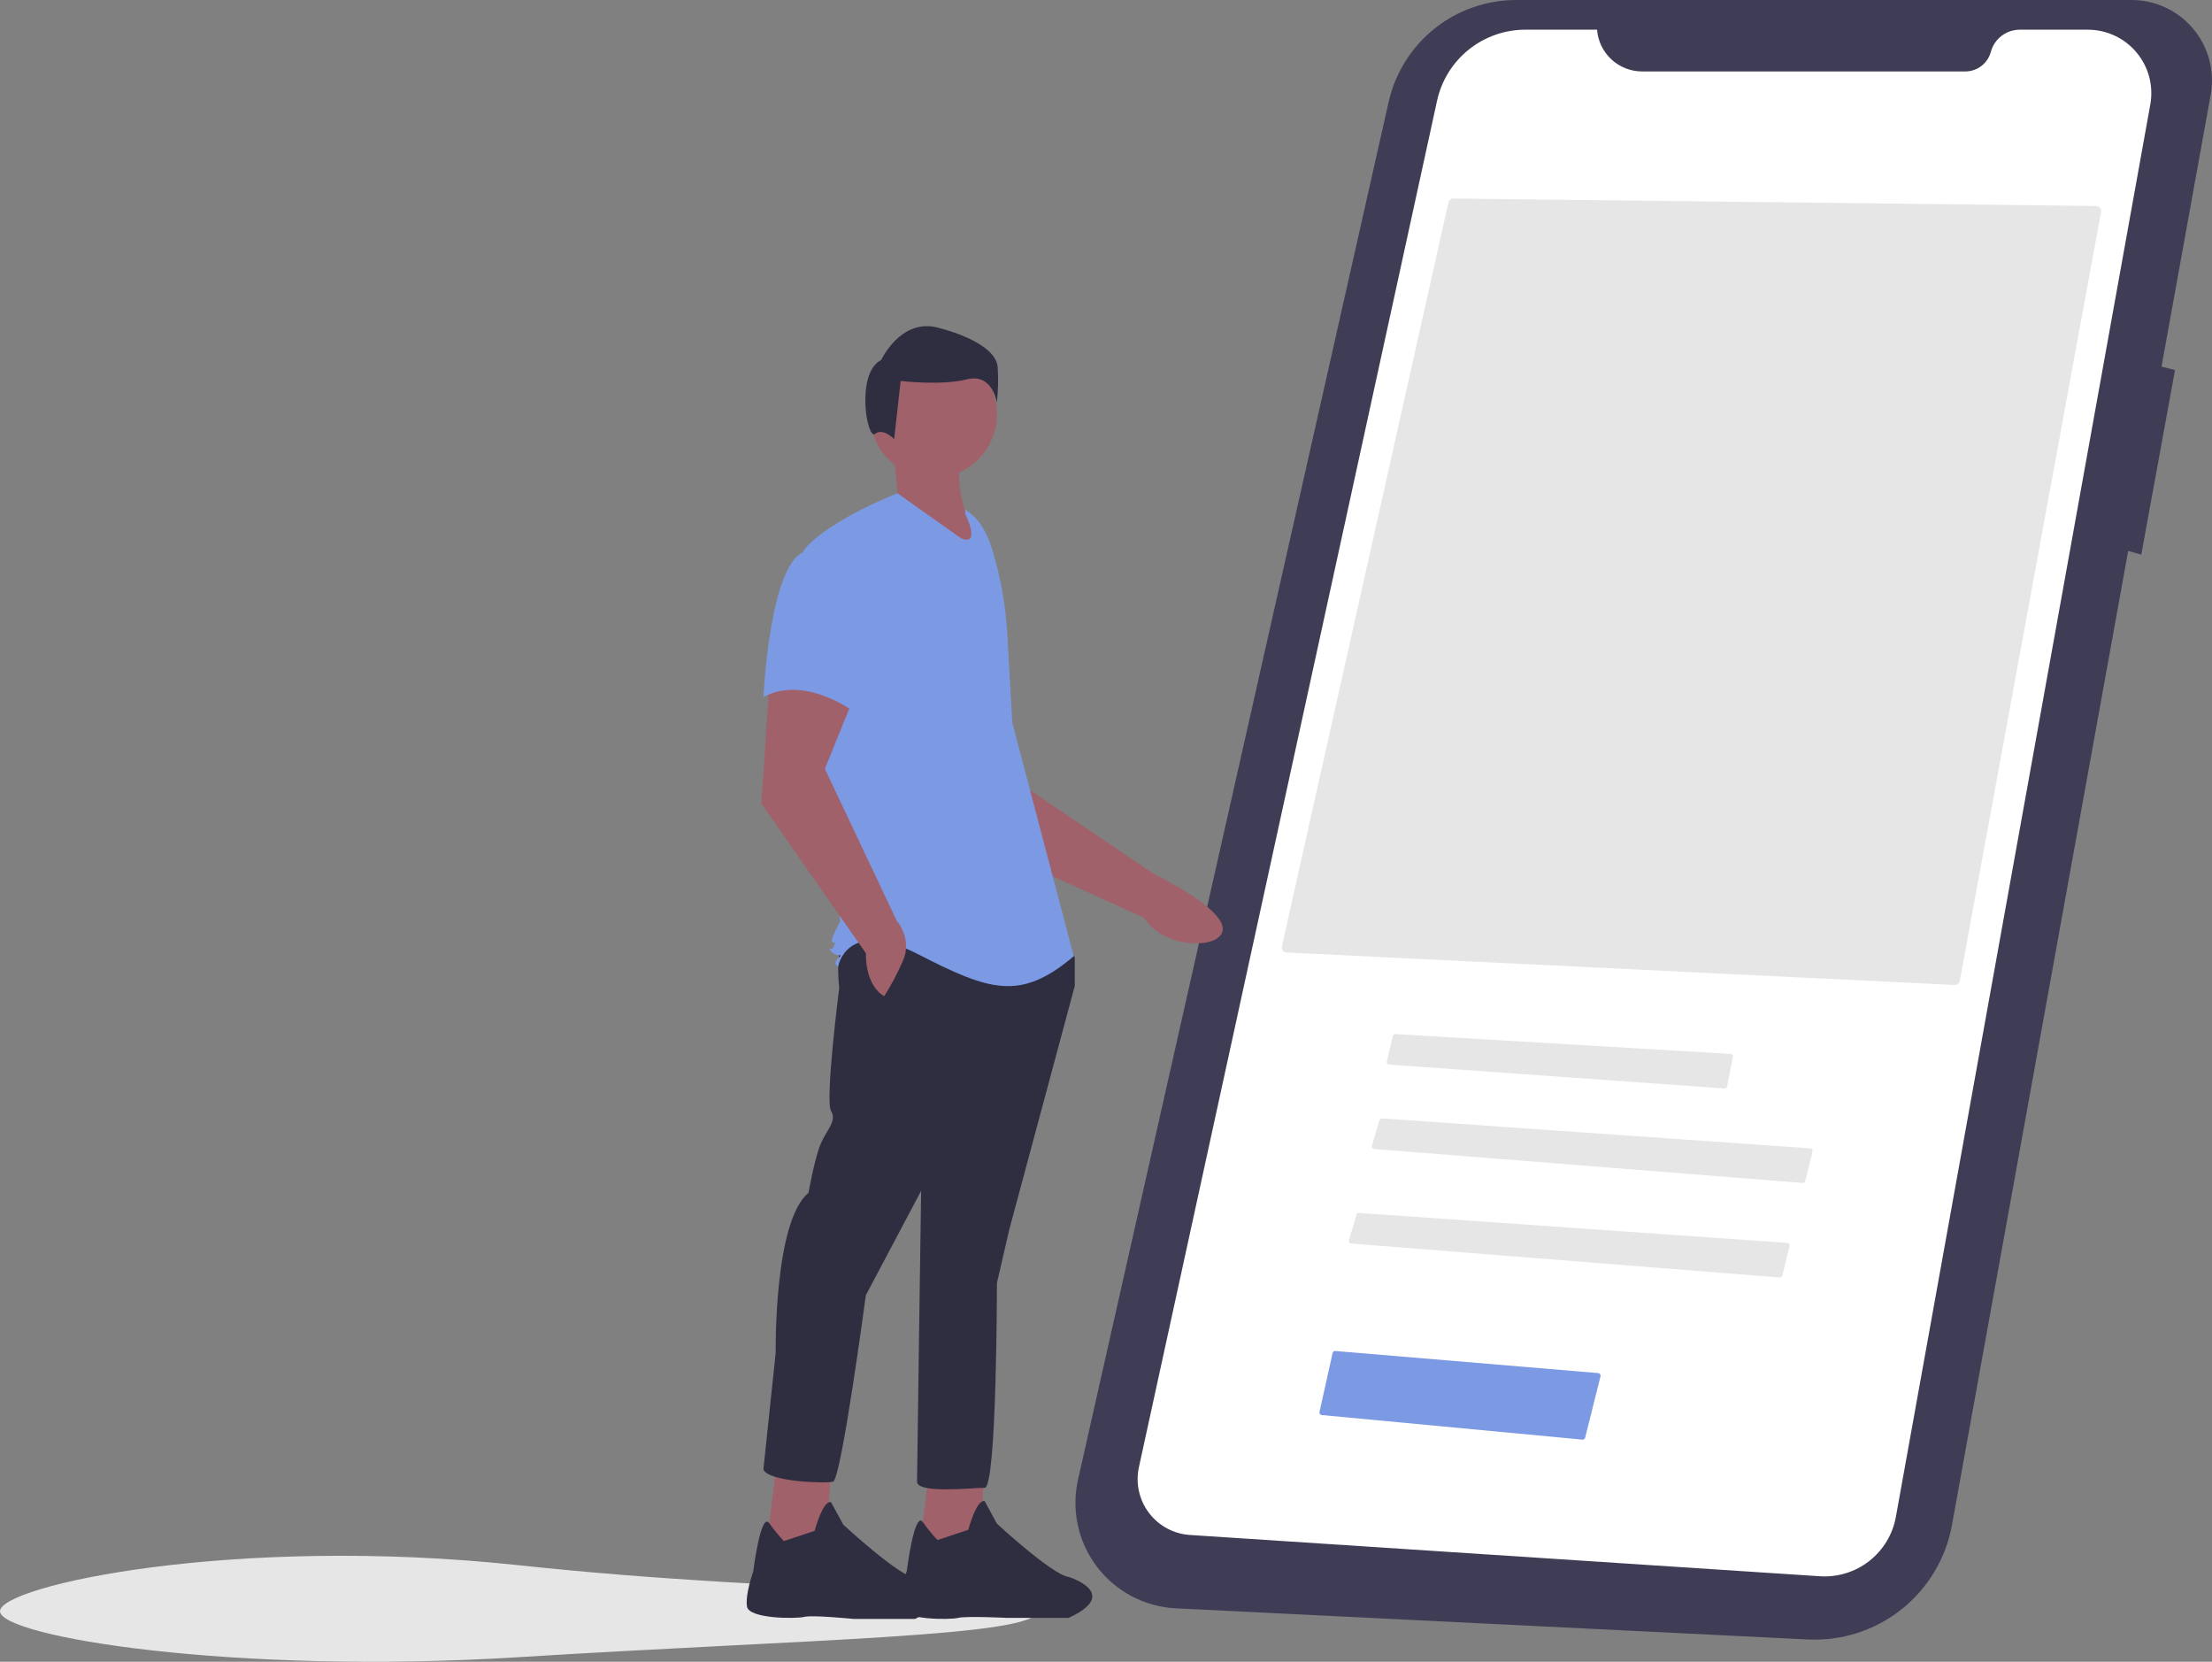 <svg width="229" height="172" viewBox="0 0 229 172" fill="none" xmlns="http://www.w3.org/2000/svg">
<rect x="0" y="0" width="229" height="172" fill="#808080" stroke="none"/>
<g clip-path="url(#clip0_5_71)">
<path d="M107.385 166.766C107.385 169.395 83.316 169.675 53.692 171.526C24.097 173.375 0 169.395 0 166.766C0 164.138 24.208 158.848 53.692 162.007C83.316 165.18 107.385 164.138 107.385 166.766Z" fill="#E6E6E6"/>
<path d="M220.6 0H156.959C153.887 0 150.908 1.045 148.509 2.962C146.111 4.88 144.436 7.556 143.761 10.551L111.604 153.148C111.253 154.703 111.247 156.317 111.586 157.875C111.925 159.433 112.6 160.898 113.565 162.167C114.53 163.436 115.762 164.479 117.172 165.223C118.583 165.966 120.14 166.392 121.733 166.47L187.156 169.693C190.66 169.866 194.106 168.758 196.853 166.577C199.599 164.396 201.458 161.29 202.082 157.839L220.323 57.022L221.68 57.41L225.171 38.301L223.774 37.952L228.866 9.81C229.084 8.604 229.033 7.366 228.717 6.182C228.402 4.999 227.829 3.899 227.039 2.962C226.25 2.026 225.264 1.274 224.151 0.762C223.038 0.25 221.825 -0.01 220.6 0L220.6 0Z" fill="#3F3D56"/>
<path d="M165.337 3.074H157.908C155.775 3.074 153.705 3.804 152.044 5.142C150.382 6.479 149.228 8.345 148.773 10.429L117.907 151.862C117.729 152.677 117.73 153.52 117.908 154.334C118.086 155.148 118.437 155.914 118.939 156.58C119.44 157.246 120.079 157.796 120.813 158.192C121.546 158.589 122.357 158.822 123.188 158.876L188.401 163.149C190.24 163.27 192.06 162.709 193.513 161.574C194.965 160.438 195.949 158.808 196.275 156.994L222.614 10.809C222.784 9.863 222.745 8.891 222.499 7.961C222.252 7.032 221.805 6.168 221.188 5.43C220.571 4.693 219.8 4.1 218.929 3.692C218.058 3.285 217.108 3.074 216.146 3.074H209.099C208.417 3.074 207.754 3.299 207.212 3.714C206.671 4.129 206.281 4.71 206.104 5.369C205.947 5.95 205.604 6.464 205.126 6.83C204.648 7.196 204.062 7.395 203.46 7.395H170.003C168.824 7.395 167.688 6.95 166.823 6.149C165.958 5.348 165.427 4.25 165.337 3.074V3.074Z" fill="white"/>
<path d="M95.533 75.823L101.282 87.203L118.475 95.017C120.311 98.119 126.145 98.357 126.569 96.351C127.045 94.1 119.485 90.478 119.485 90.478L105.105 80.754L103.846 72.383L95.533 75.823Z" fill="#A0616A"/>
<path d="M96.211 152.193L95.15 160.674L101.301 161.099L101.937 152.193H96.211Z" fill="#A0616A"/>
<path d="M97.059 159.402C96.509 158.821 96.002 158.201 95.542 157.547C94.66 156.327 93.878 162.583 93.878 162.583C93.878 162.583 93.03 165.127 93.242 166.399C93.454 167.671 98.332 167.671 99.18 167.459C100.028 167.247 104.27 167.459 104.27 167.459H110.632C116.146 164.915 110.632 163.219 110.632 163.219C108.936 163.007 103.209 157.706 103.209 157.706L101.937 155.374C101.089 155.162 100.24 158.342 100.24 158.342L97.059 159.402Z" fill="#2F2E41"/>
<path d="M80.305 152.299L79.245 160.78L85.395 161.205L86.031 152.299H80.305Z" fill="#A0616A"/>
<path d="M81.153 159.508C80.603 158.927 80.096 158.307 79.636 157.653C78.754 156.433 77.972 162.689 77.972 162.689C77.972 162.689 77.124 165.021 77.336 166.293C77.548 167.565 82.426 167.565 83.274 167.353C84.122 167.141 88.364 167.565 88.364 167.565H94.726C100.24 165.021 94.726 163.325 94.726 163.325C93.03 163.113 87.304 157.812 87.304 157.812L86.031 155.48C85.183 155.268 84.335 158.448 84.335 158.448L81.153 159.508Z" fill="#2F2E41"/>
<path d="M87.304 97.597C86.455 98.658 86.879 102.262 86.879 102.262C86.879 102.262 85.395 113.923 86.031 114.983C86.667 116.044 85.607 116.892 84.971 118.376C84.335 119.86 83.698 123.464 83.698 123.464C80.093 126.433 80.305 140.002 80.305 140.002L79.033 152.087C79.457 153.36 85.395 153.572 86.243 153.36C87.091 153.148 89.636 134.065 89.636 134.065L95.363 123.252C95.363 123.252 94.938 152.087 94.938 153.36C94.938 154.632 100.664 153.996 101.937 153.996C103.209 153.996 103.209 132.793 103.209 132.793L104.482 127.281L111.268 102.05V99.082L110.208 97.597C110.208 97.597 88.152 96.537 87.304 97.597Z" fill="#2F2E41"/>
<path d="M96.635 49.468C100.266 49.468 103.209 46.525 103.209 42.895C103.209 39.265 100.266 36.323 96.635 36.323C93.004 36.323 90.061 39.265 90.061 42.895C90.061 46.525 93.004 49.468 96.635 49.468Z" fill="#A0616A"/>
<path d="M99.922 45.97C98.59 48.937 99.379 53.08 102.043 57.631L91.227 52.542L92.924 51.058L92.499 46.818L99.922 45.97Z" fill="#A0616A"/>
<path d="M99.922 52.755C101.339 53.596 102.186 55.143 102.672 56.717C103.573 59.631 104.115 62.644 104.286 65.689L104.8 74.805L111.162 98.976C105.648 103.64 102.467 102.58 95.044 98.764C87.622 94.947 86.773 100.036 86.773 100.036C86.773 100.036 86.137 99.824 86.773 99.188C87.41 98.552 86.773 99.188 86.137 98.552C85.501 97.915 86.137 98.552 86.349 97.915C86.561 97.279 86.349 97.704 86.137 97.492C85.925 97.279 86.986 95.371 86.986 95.371L85.289 79.469L83.168 56.995C85.713 53.815 92.924 51.058 92.924 51.058L99.498 55.723C101.619 56.571 99.922 53.179 99.922 53.179L99.922 52.755Z" fill="#7C99E4"/>
<path d="M79.669 70.458L78.821 83.18L89.636 98.658C89.636 102.262 91.545 103.11 91.545 103.11C92.268 101.957 92.906 100.752 93.454 99.506C94.514 97.173 92.818 95.265 92.818 95.265L85.395 79.575L88.576 71.731L79.669 70.458Z" fill="#A0616A"/>
<path d="M83.274 57.101C79.669 58.373 79.033 72.155 79.033 72.155C83.274 69.822 88.364 73.639 88.364 73.639C88.364 73.639 89.424 70.034 90.697 65.37C91.081 64.058 91.127 62.67 90.83 61.335C90.534 60.001 89.904 58.763 89 57.737C89 57.737 86.879 55.829 83.274 57.101Z" fill="#7C99E4"/>
<path d="M90.591 44.91C91.428 44.24 92.57 45.457 92.57 45.457L93.239 39.432C93.239 39.432 97.424 39.934 100.102 39.265C102.78 38.596 103.199 41.692 103.199 41.692C103.337 40.441 103.365 39.181 103.283 37.926C103.115 36.42 100.939 34.914 97.089 33.91C93.239 32.906 91.23 37.257 91.23 37.257C88.552 38.596 89.754 45.579 90.591 44.91Z" fill="#2F2E41"/>
<path d="M202.345 101.948C202.472 101.953 202.598 101.912 202.698 101.833C202.798 101.753 202.866 101.641 202.891 101.515L217.513 21.945C217.527 21.869 217.524 21.791 217.505 21.717C217.486 21.642 217.45 21.573 217.401 21.513C217.353 21.454 217.291 21.406 217.222 21.372C217.152 21.339 217.076 21.321 216.999 21.32L150.472 20.546H150.466C150.346 20.546 150.229 20.587 150.136 20.662C150.042 20.737 149.976 20.842 149.95 20.959L132.711 97.947C132.695 98.022 132.694 98.1 132.711 98.175C132.727 98.25 132.76 98.321 132.807 98.382C132.854 98.444 132.913 98.494 132.981 98.53C133.05 98.566 133.125 98.586 133.202 98.59L202.345 101.948Z" fill="#E6E6E6"/>
<path d="M144.449 107.031C144.389 107.031 144.331 107.051 144.284 107.089C144.238 107.126 144.205 107.178 144.191 107.236L143.577 109.868C143.568 109.906 143.568 109.944 143.576 109.982C143.583 110.019 143.599 110.055 143.622 110.085C143.644 110.116 143.673 110.142 143.707 110.16C143.741 110.178 143.778 110.189 143.816 110.192L178.525 112.659C178.59 112.663 178.653 112.643 178.705 112.604C178.756 112.565 178.791 112.508 178.804 112.445L179.395 109.399C179.402 109.362 179.401 109.324 179.392 109.288C179.384 109.251 179.367 109.217 179.344 109.187C179.321 109.157 179.292 109.133 179.259 109.115C179.225 109.098 179.188 109.087 179.151 109.085L144.465 107.032C144.459 107.031 144.454 107.031 144.449 107.031Z" fill="#E6E6E6"/>
<path d="M186.619 122.44C186.681 122.445 186.743 122.428 186.794 122.391C186.845 122.354 186.881 122.301 186.897 122.24L187.649 119.188C187.658 119.15 187.659 119.111 187.651 119.073C187.644 119.035 187.628 119 187.605 118.969C187.583 118.937 187.553 118.912 187.52 118.893C187.486 118.874 187.449 118.863 187.41 118.86L143.084 115.761C143.024 115.756 142.964 115.773 142.915 115.807C142.865 115.841 142.829 115.892 142.812 115.95L142.031 118.587C142.02 118.625 142.017 118.665 142.023 118.704C142.029 118.742 142.044 118.779 142.066 118.812C142.088 118.844 142.118 118.871 142.152 118.891C142.186 118.911 142.224 118.923 142.263 118.926L186.619 122.44Z" fill="#E6E6E6"/>
<path d="M184.238 132.224C184.301 132.229 184.363 132.212 184.414 132.175C184.465 132.138 184.501 132.085 184.516 132.024L185.268 128.971C185.277 128.934 185.278 128.895 185.271 128.857C185.263 128.819 185.248 128.783 185.225 128.752C185.202 128.721 185.173 128.695 185.139 128.677C185.105 128.658 185.068 128.647 185.03 128.644L140.704 125.545C140.644 125.54 140.584 125.556 140.534 125.591C140.485 125.625 140.448 125.675 140.432 125.733L139.65 128.371C139.639 128.409 139.636 128.448 139.642 128.487C139.649 128.526 139.663 128.563 139.686 128.596C139.708 128.628 139.737 128.655 139.771 128.675C139.805 128.695 139.843 128.706 139.883 128.71L184.238 132.224Z" fill="#E6E6E6"/>
<path d="M163.823 149.008C163.887 149.015 163.95 148.998 164.002 148.962C164.054 148.925 164.09 148.871 164.105 148.809L165.695 142.449C165.705 142.412 165.706 142.373 165.699 142.336C165.691 142.298 165.676 142.262 165.654 142.231C165.632 142.2 165.603 142.174 165.569 142.155C165.536 142.136 165.499 142.125 165.461 142.121L138.24 139.833C138.177 139.828 138.114 139.847 138.062 139.884C138.011 139.922 137.975 139.977 137.96 140.039L136.603 146.142C136.595 146.179 136.595 146.217 136.602 146.254C136.61 146.29 136.625 146.325 136.647 146.355C136.67 146.386 136.698 146.411 136.73 146.43C136.763 146.448 136.799 146.46 136.837 146.463L163.823 149.008Z" fill="#7C99E4"/>
</g>
<defs>
<clipPath id="clip0_5_71">
<rect width="229" height="172" fill="white"/>
</clipPath>
</defs>
</svg>
